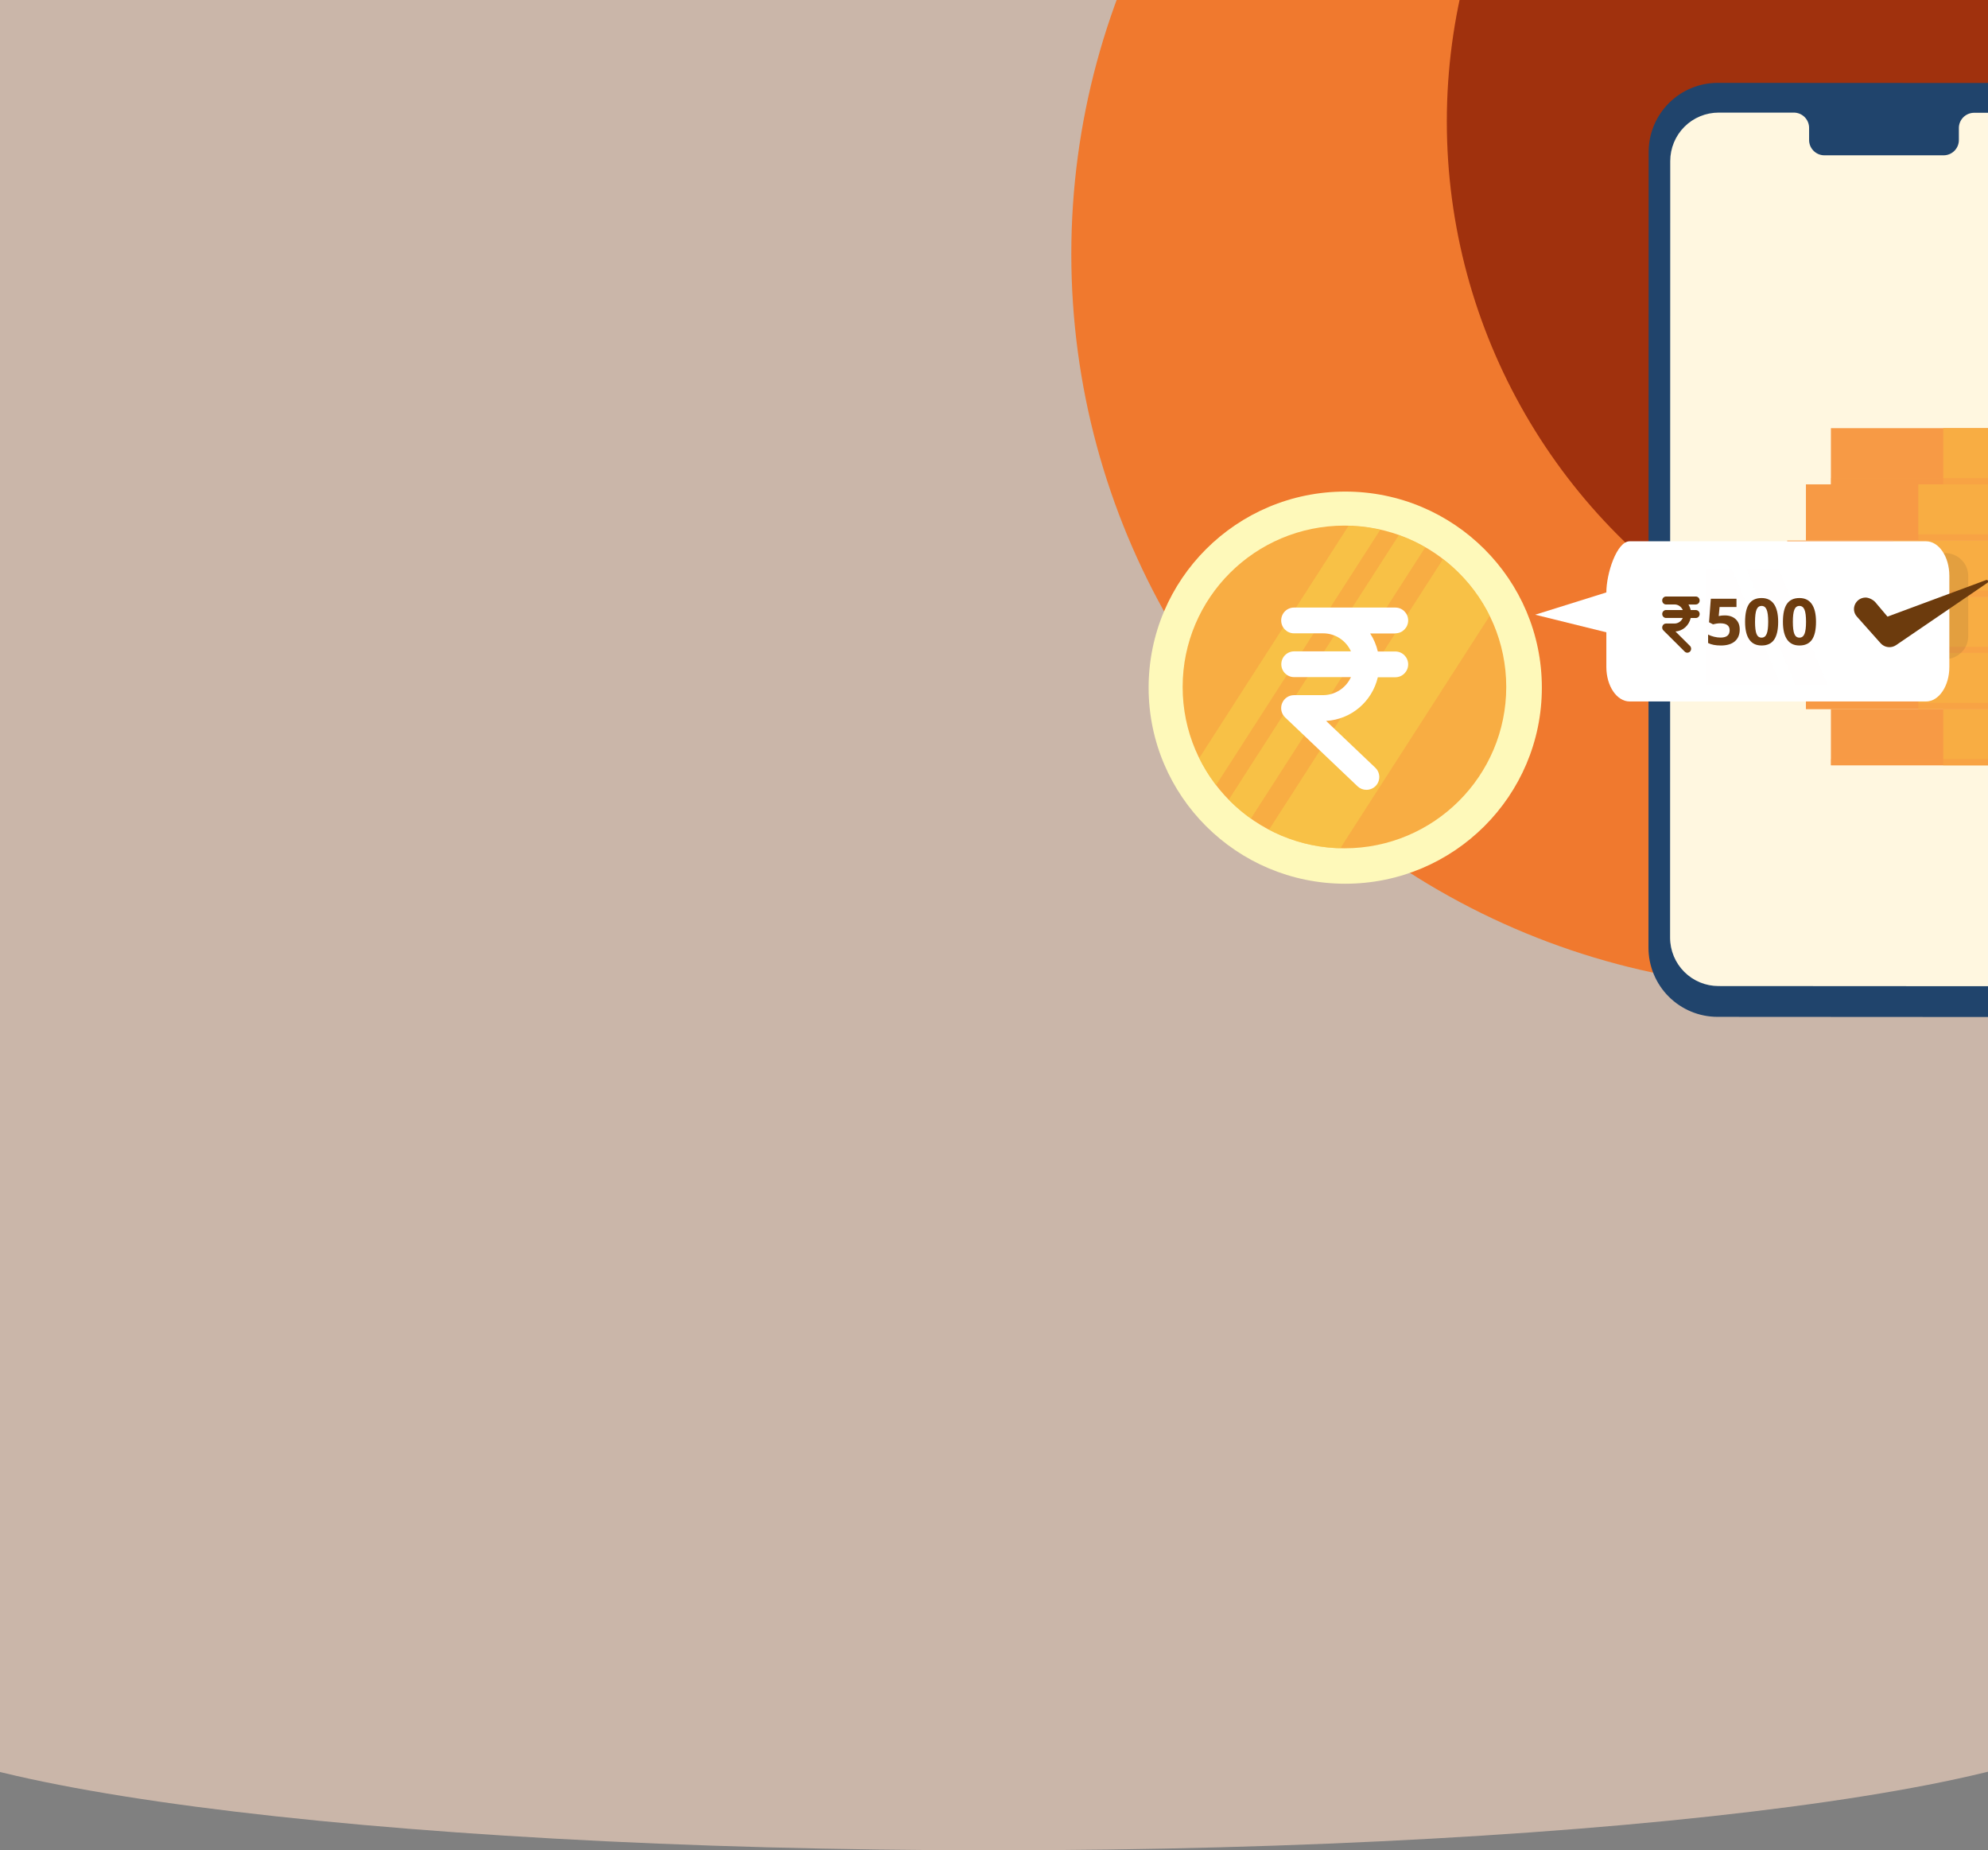 <svg width="360" height="335" viewBox="0 0 360 335" fill="none" xmlns="http://www.w3.org/2000/svg">
<rect x="0" y="0" width="360" height="335" fill="#808080" stroke="none"/>
<g clip-path="url(#clip0_67490_16491)">
<path d="M384.057 308.082C384.057 322.948 292.65 335 179.895 335C67.139 335 -24.267 322.948 -24.267 308.082C-24.267 293.215 -102.996 -38.367 9.76 -38.367C70.747 -38.367 265.915 -129.792 349.029 -38.366C419.58 39.24 384.057 301.256 384.057 308.082Z" fill="#FCDAC4" fill-opacity="0.6"/>
<circle cx="327" cy="46" r="133" fill="#F0792E"/>
<circle cx="368" cy="22" r="106" fill="#A0310D"/>
<path d="M368.483 184.135L311.026 184.102C309.383 184.101 307.756 183.777 306.238 183.147C304.72 182.518 303.341 181.595 302.179 180.433C301.018 179.27 300.097 177.89 299.468 176.371C298.84 174.853 298.517 173.225 298.518 171.582L298.546 27.52C298.546 25.875 298.87 24.247 299.499 22.727C300.129 21.208 301.051 19.828 302.214 18.665C303.377 17.503 304.758 16.581 306.277 15.952C307.796 15.323 309.424 14.999 311.069 15L368.526 15.033C371.844 15.036 375.026 16.356 377.371 18.703C379.717 21.051 381.035 24.234 381.035 27.553L381.006 171.615C381.007 173.26 380.683 174.888 380.054 176.408C379.425 177.927 378.502 179.308 377.339 180.471C376.176 181.634 374.796 182.556 373.276 183.184C371.756 183.813 370.128 184.136 368.483 184.135Z" fill="#20446C"/>
<path d="M368.559 20.421H357.427C357.063 20.429 356.704 20.509 356.371 20.656C356.038 20.803 355.737 21.015 355.486 21.279C355.235 21.542 355.038 21.853 354.908 22.193C354.777 22.533 354.715 22.896 354.725 23.26V25.28C354.735 25.644 354.672 26.006 354.542 26.346C354.411 26.686 354.215 26.996 353.964 27.26C353.713 27.524 353.412 27.735 353.079 27.883C352.747 28.03 352.388 28.11 352.024 28.119H330.309C329.945 28.11 329.586 28.03 329.253 27.883C328.92 27.735 328.619 27.524 328.368 27.26C328.117 26.997 327.92 26.686 327.788 26.346C327.657 26.007 327.594 25.644 327.603 25.28V23.227C327.612 22.863 327.55 22.5 327.419 22.161C327.289 21.821 327.092 21.51 326.841 21.247C326.59 20.983 326.29 20.771 325.957 20.624C325.624 20.477 325.266 20.396 324.902 20.388H311.229C310.078 20.387 308.937 20.612 307.873 21.052C306.809 21.492 305.842 22.137 305.028 22.951C304.213 23.765 303.567 24.731 303.126 25.795C302.685 26.859 302.458 27.999 302.458 29.151L302.43 169.768C302.432 172.091 303.356 174.318 304.999 175.96C306.642 177.602 308.869 178.525 311.191 178.526L368.53 178.559C369.682 178.561 370.822 178.335 371.886 177.895C372.95 177.455 373.917 176.81 374.732 175.996C375.547 175.182 376.193 174.216 376.634 173.152C377.075 172.088 377.302 170.948 377.302 169.796L377.33 29.179C377.327 26.855 376.402 24.626 374.757 22.984C373.113 21.341 370.883 20.42 368.559 20.421Z" fill="#FFF7E0"/>
<path d="M243.605 160C263.269 160 279.209 144.106 279.209 124.5C279.209 104.894 263.269 89 243.605 89C223.941 89 208 104.894 208 124.5C208 144.106 223.941 160 243.605 160Z" fill="#FEF9BA"/>
<path d="M243.46 153.588C259.642 153.588 272.76 140.509 272.76 124.375C272.76 108.24 259.642 95.161 243.46 95.161C227.278 95.161 214.16 108.24 214.16 124.375C214.16 140.509 227.278 153.588 243.46 153.588Z" fill="#F8AD43"/>
<path opacity="0.55" d="M253.322 96.871L222.507 144.795C223.738 146.05 225.079 147.193 226.515 148.209L258.103 99.084C256.58 98.204 254.979 97.463 253.322 96.871ZM261.308 101.222L229.798 150.227C233.784 152.325 238.204 153.472 242.71 153.579L269.762 111.507C267.771 107.478 264.878 103.96 261.308 101.222ZM244.21 95.189L217.158 137.261C218.012 138.99 219.036 140.63 220.214 142.158L249.957 95.9C248.07 95.475 246.145 95.236 244.21 95.189Z" fill="#F8D24A"/>
<path d="M389.198 128.385H331.553V138.558H389.198V128.385Z" fill="#F79A45"/>
<path d="M384.677 128.385H351.898V138.558H384.677V128.385Z" fill="#F8AD43"/>
<g style="mix-blend-mode:multiply" opacity="0.5">
<path d="M389.198 137.428H331.553V138.558H389.198V137.428Z" fill="#F79A45"/>
</g>
<path d="M384.677 118.212H327.031V128.385H384.677V118.212Z" fill="#F79A45"/>
<path d="M381.286 118.212H347.377V128.385H381.286V118.212Z" fill="#F8AD43"/>
<g style="mix-blend-mode:multiply" opacity="0.5">
<path d="M384.677 127.255H327.031V128.385H384.677V127.255Z" fill="#F79A45"/>
</g>
<path d="M389.198 108.04H331.553V118.213H389.198V108.04Z" fill="#F79A45"/>
<path d="M384.677 108.04H351.898V118.213H384.677V108.04Z" fill="#F8AD43"/>
<g style="mix-blend-mode:multiply" opacity="0.5">
<path d="M389.198 117.083H331.553V118.213H389.198V117.083Z" fill="#F79A45"/>
</g>
<path d="M380.156 97.867H323.641V108.04H380.156V97.867Z" fill="#F79A45"/>
<path d="M376.765 97.867H342.855V108.04H376.765V97.867Z" fill="#F8AD43"/>
<g style="mix-blend-mode:multiply" opacity="0.5">
<path d="M380.156 106.91H323.641V108.04H380.156V106.91Z" fill="#F79A45"/>
</g>
<path d="M384.677 87.694H327.031V97.867H384.677V87.694Z" fill="#F79A45"/>
<path d="M381.286 87.694H347.377V97.867H381.286V87.694Z" fill="#F8AD43"/>
<g style="mix-blend-mode:multiply" opacity="0.5">
<path d="M384.677 96.737H327.031V97.867H384.677V96.737Z" fill="#F79A45"/>
</g>
<path d="M389.198 77.522H331.553V87.694H389.198V77.522Z" fill="#F79A45"/>
<path d="M384.677 77.522H351.898V87.694H384.677V77.522Z" fill="#F8AD43"/>
<g style="mix-blend-mode:multiply" opacity="0.5">
<path d="M389.198 86.564H331.553V87.694H389.198V86.564Z" fill="#F79A45"/>
</g>
<path d="M252.682 114.664C253.962 114.664 255 113.62 255 112.332C255 111.045 253.962 110 252.682 110H234.323C233.043 110 232.005 111.045 232.005 112.332C232.005 113.62 233.043 114.664 234.323 114.664H239.585C241.761 114.661 243.738 115.938 244.639 117.929H234.346C233.066 117.929 232.028 118.974 232.028 120.261C232.028 121.55 233.066 122.594 234.346 122.594H244.639C243.729 124.58 241.757 125.853 239.585 125.859H234.323C233.373 125.86 232.518 126.443 232.166 127.332C231.813 128.22 232.034 129.235 232.723 129.893L245.844 142.37C246.277 142.779 246.85 143.004 247.443 143C248.08 142.996 248.69 142.736 249.135 142.278C249.557 141.829 249.784 141.231 249.767 140.614C249.75 139.997 249.489 139.412 249.043 138.989L240.141 130.523C244.657 130.261 248.465 127.046 249.506 122.617H252.682C253.962 122.617 255 121.573 255 120.285C255 118.997 253.962 117.953 252.682 117.953H249.506C249.237 116.791 248.766 115.686 248.116 114.688H252.682V114.664Z" fill="white"/>
<path opacity="0.1" d="M352.194 100.127H298.477C296.144 100.127 294.252 101.98 294.252 104.266V115.204C294.252 117.49 296.143 119.343 298.477 119.343H352.194C354.527 119.343 356.419 117.49 356.419 115.204V104.266C356.419 101.98 354.527 100.127 352.194 100.127Z" fill="#231F20"/>
<path d="M353 104.242V120.757C353 124.208 351.108 127 348.781 127H295.112C292.781 127 290.888 124.208 290.888 120.757V114.479L278 111.294L290.888 107.261C290.888 103.819 292.781 98 295.112 98H348.781C351.108 97.999 353 100.799 353 104.242Z" fill="white"/>
<path d="M359.648 105.02L341.803 111.643L339.612 109.049C339.214 108.578 338.375 108.155 337.75 108.188C335.996 108.279 335.083 110.315 336.257 111.633L340.561 116.466C341.267 117.259 342.474 117.404 343.357 116.802L359.913 105.507C360.188 105.319 359.961 104.904 359.648 105.02ZM308.275 114.144C308.275 114.75 308.051 115.236 307.601 115.603C307.152 115.971 306.523 116.191 305.714 116.263V117.433H304.911V116.286C303.958 116.267 303.121 116.103 302.402 115.795V114.287C302.742 114.451 303.152 114.596 303.63 114.721C304.109 114.847 304.536 114.921 304.911 114.944V113.174L304.518 113.025C303.745 112.728 303.196 112.406 302.874 112.057C302.552 111.709 302.391 111.278 302.391 110.764C302.391 110.212 302.612 109.758 303.056 109.402C303.499 109.046 304.118 108.83 304.911 108.754V107.88H305.714V108.731C306.609 108.769 307.418 108.945 308.141 109.257L307.59 110.593C306.98 110.349 306.355 110.201 305.714 110.147V111.832C306.476 112.117 307.018 112.365 307.34 112.574C307.663 112.784 307.899 113.014 308.05 113.265C308.2 113.516 308.275 113.81 308.275 114.144ZM304.155 110.764C304.155 110.932 304.214 111.07 304.334 111.178C304.453 111.287 304.645 111.398 304.911 111.512V110.17C304.407 110.243 304.155 110.441 304.155 110.764ZM306.511 114.23C306.511 114.07 306.445 113.935 306.312 113.825C306.179 113.714 305.979 113.6 305.714 113.482V114.904C306.245 114.817 306.511 114.592 306.511 114.23ZM312.326 111.421C313.154 111.421 313.813 111.648 314.304 112.1C314.794 112.554 315.039 113.174 315.039 113.962C315.039 114.895 314.744 115.612 314.154 116.114C313.564 116.617 312.72 116.868 311.622 116.868C310.669 116.868 309.899 116.718 309.313 116.417V114.892C309.622 115.052 309.981 115.183 310.391 115.283C310.802 115.384 311.19 115.435 311.558 115.435C312.664 115.435 313.216 114.993 313.216 114.11C313.216 113.269 312.644 112.848 311.499 112.848C311.292 112.848 311.064 112.868 310.814 112.908C310.563 112.948 310.36 112.991 310.204 113.036L309.483 112.66L309.805 108.406H314.454V109.902H311.394L311.236 111.54L311.441 111.5C311.679 111.448 311.974 111.421 312.326 111.421ZM322.002 112.58C322.002 114.038 321.757 115.117 321.267 115.818C320.776 116.518 320.021 116.868 319.001 116.868C318.013 116.868 317.267 116.507 316.765 115.783C316.263 115.06 316.012 113.992 316.012 112.58C316.012 111.107 316.256 110.021 316.744 109.322C317.233 108.624 317.985 108.275 319.001 108.275C319.99 108.275 320.737 108.64 321.243 109.371C321.749 110.102 322.002 111.172 322.002 112.58ZM317.812 112.58C317.812 113.604 317.903 114.338 318.084 114.781C318.266 115.225 318.571 115.446 319.002 115.446C319.424 115.446 319.728 115.222 319.916 114.773C320.104 114.324 320.197 113.593 320.197 112.58C320.197 111.556 320.102 110.821 319.913 110.373C319.724 109.926 319.42 109.702 319.002 109.702C318.576 109.702 318.271 109.926 318.087 110.373C317.903 110.821 317.812 111.556 317.812 112.58ZM328.854 112.58C328.854 114.038 328.609 115.117 328.119 115.818C327.628 116.518 326.873 116.868 325.853 116.868C324.864 116.868 324.119 116.507 323.617 115.783C323.115 115.06 322.864 113.992 322.864 112.58C322.864 111.107 323.108 110.021 323.597 109.322C324.085 108.624 324.837 108.275 325.853 108.275C326.842 108.275 327.589 108.64 328.095 109.371C328.601 110.102 328.854 111.172 328.854 112.58ZM324.663 112.58C324.663 113.604 324.754 114.338 324.936 114.781C325.118 115.225 325.423 115.446 325.853 115.446C326.275 115.446 326.58 115.222 326.767 114.773C326.955 114.324 327.049 113.593 327.049 112.58C327.049 111.556 326.954 110.821 326.764 110.373C326.575 109.926 326.271 109.702 325.853 109.702C325.427 109.702 325.122 109.926 324.939 110.373C324.755 110.821 324.663 111.556 324.663 112.58Z" fill="#6C3B0D"/>
<g opacity="0.15">
<path opacity="0.15" d="M322.518 124.001H307.877L299 103.001H313.641L322.518 124.001Z" fill="#F6E9EB"/>
<path opacity="0.15" d="M331 124H325.071L316.186 103H322.123L331 124Z" fill="#F6E9EB"/>
</g>
<rect x="298" y="101" width="11" height="23" fill="white"/>
<path d="M307.098 109.438C307.476 109.438 307.782 109.116 307.782 108.719C307.782 108.322 307.476 108 307.098 108H301.685C301.308 108 301.002 108.322 301.002 108.719C301.002 109.116 301.308 109.438 301.685 109.438H303.237C303.878 109.437 304.461 109.83 304.727 110.444H301.692C301.314 110.444 301.008 110.766 301.008 111.163C301.008 111.56 301.314 111.882 301.692 111.882H304.727C304.459 112.494 303.877 112.887 303.237 112.889H301.685C301.405 112.889 301.153 113.069 301.049 113.343C300.945 113.617 301.01 113.929 301.213 114.132L305.082 117.979C305.21 118.105 305.379 118.174 305.554 118.173C305.741 118.172 305.921 118.091 306.053 117.95C306.177 117.812 306.244 117.627 306.239 117.437C306.234 117.247 306.157 117.067 306.025 116.936L303.4 114.327C304.732 114.246 305.855 113.255 306.162 111.889H307.098C307.476 111.889 307.782 111.568 307.782 111.171C307.782 110.773 307.476 110.452 307.098 110.452H306.162C306.082 110.094 305.944 109.753 305.752 109.445H307.098V109.438Z" fill="#6C3B0D"/>
</g>
<defs>
<clipPath id="clip0_67490_16491">
<rect width="360" height="335" fill="white"/>
</clipPath>
</defs>
</svg>
